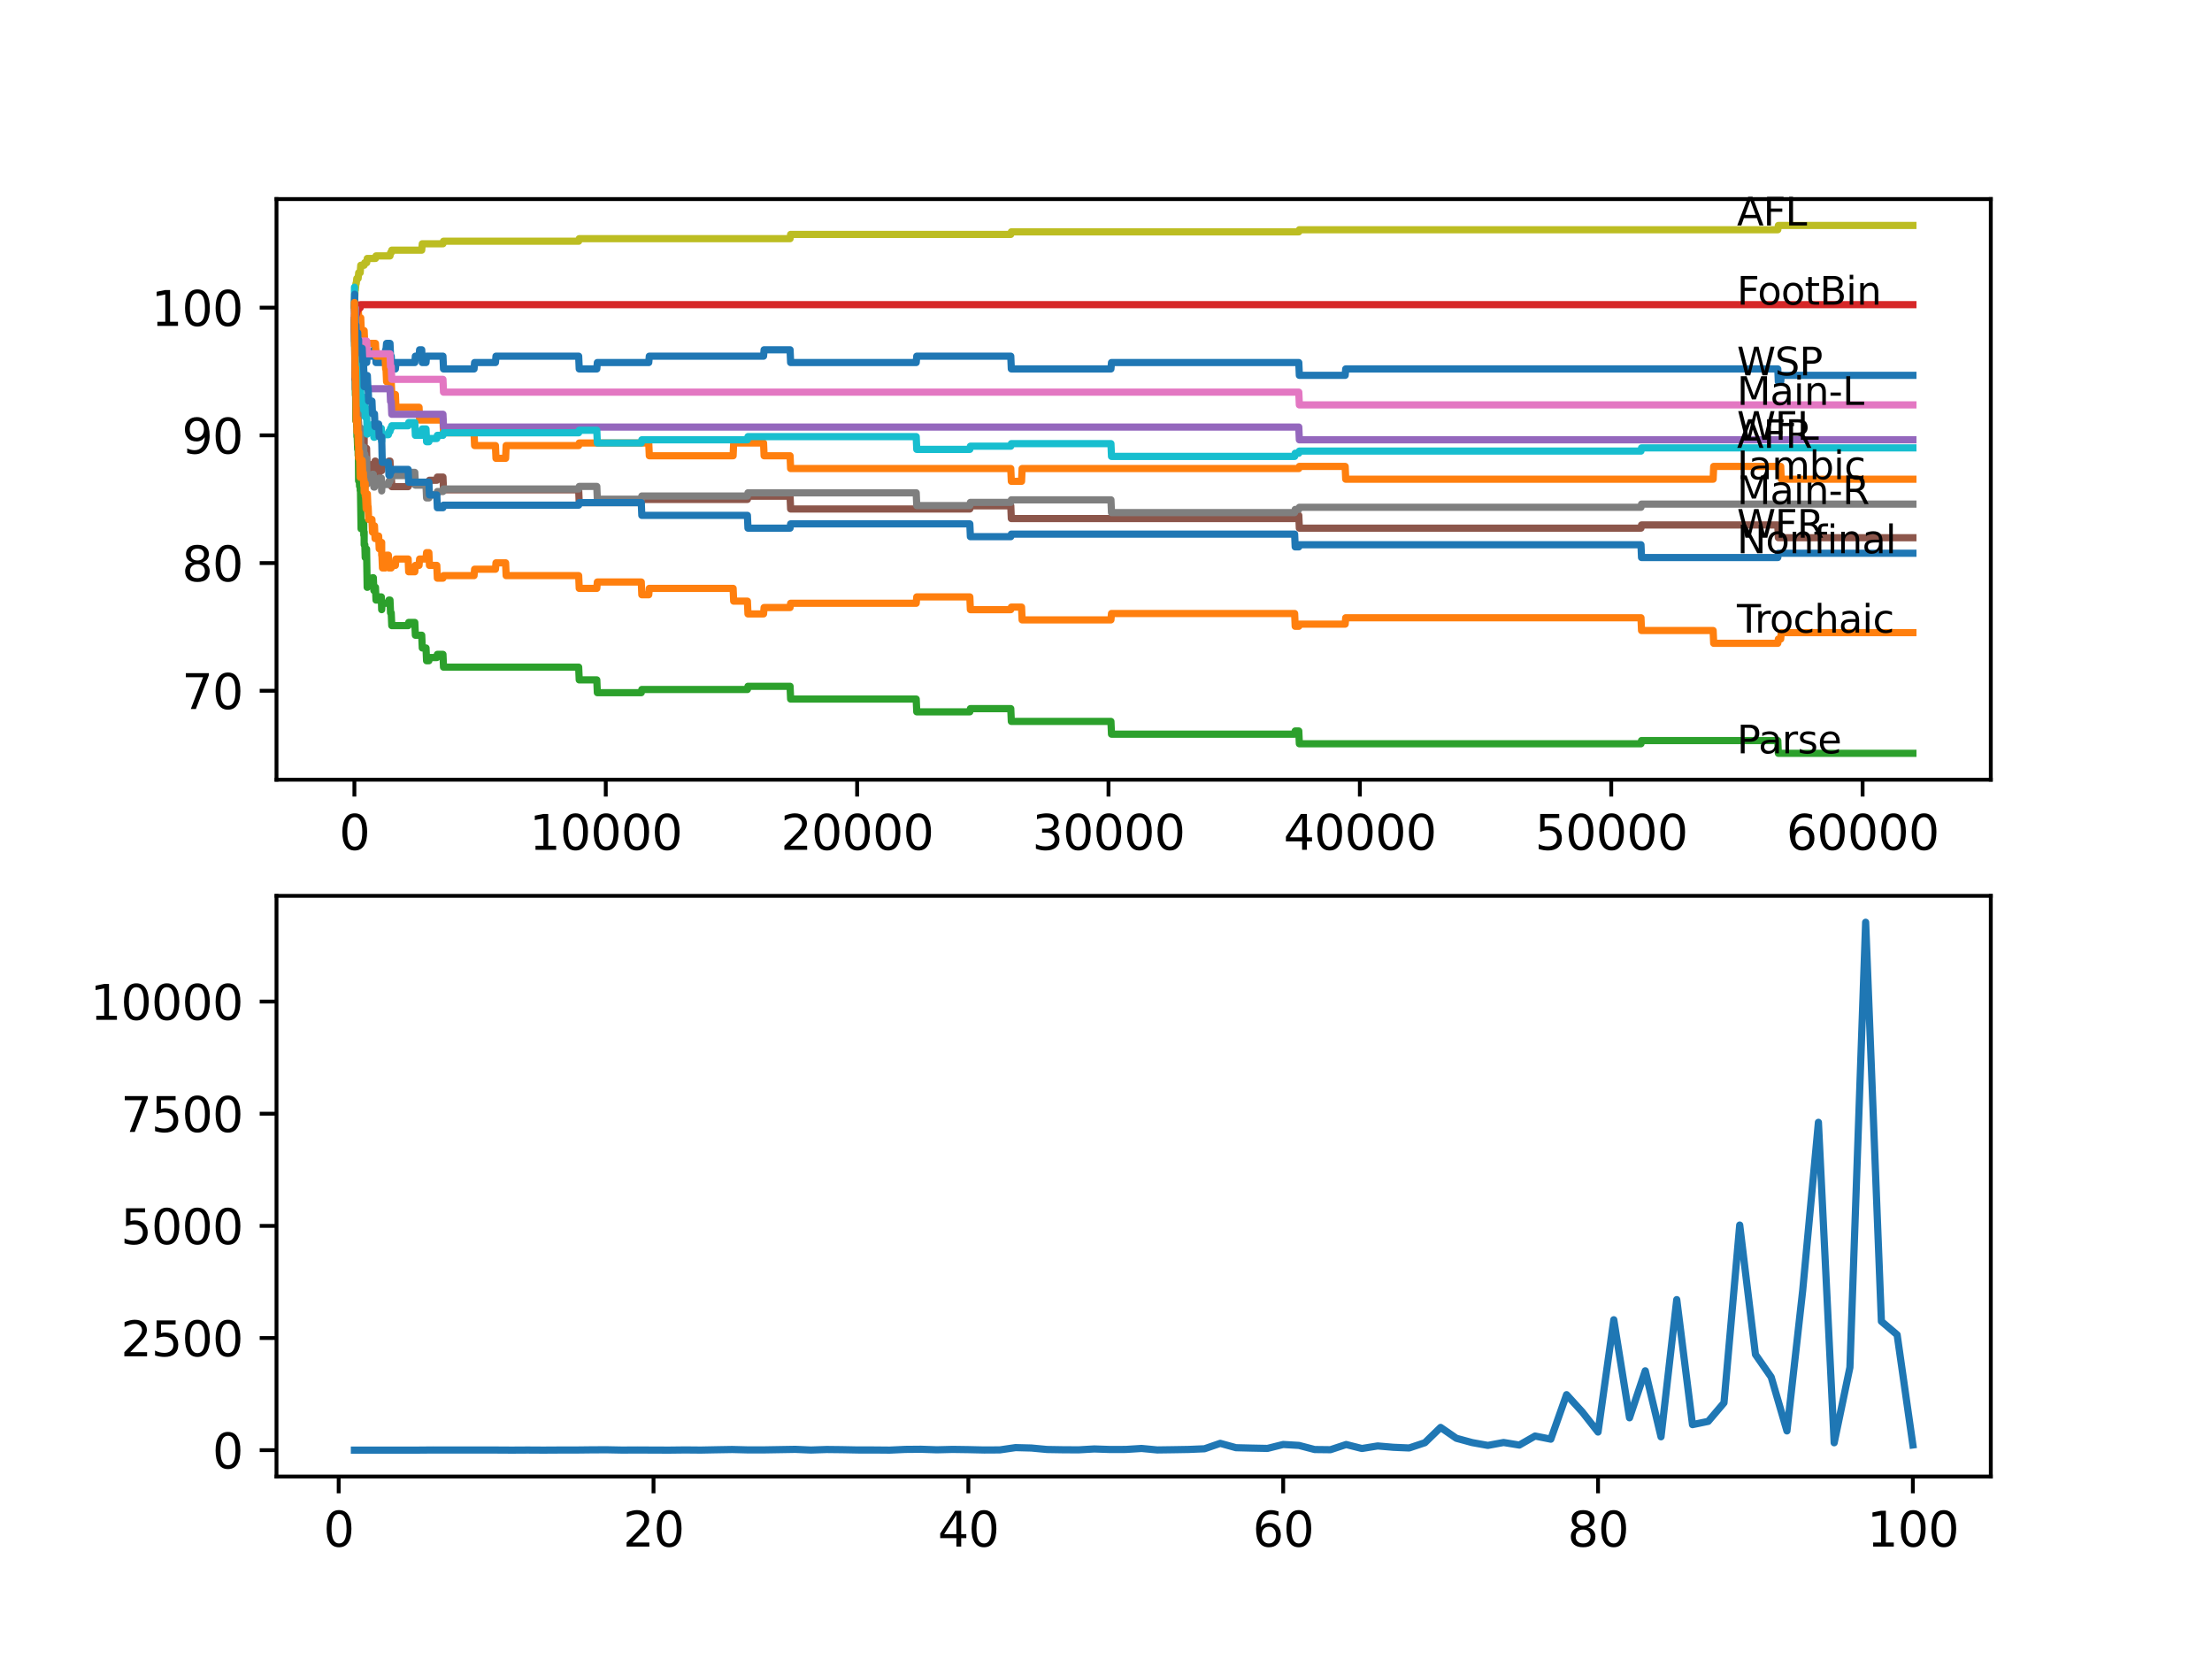 <?xml version="1.0" encoding="utf-8" standalone="no"?>
<!DOCTYPE svg PUBLIC "-//W3C//DTD SVG 1.1//EN"
  "http://www.w3.org/Graphics/SVG/1.1/DTD/svg11.dtd">
<svg xmlns:xlink="http://www.w3.org/1999/xlink" width="460.8pt" height="345.6pt" viewBox="0 0 460.8 345.6" xmlns="http://www.w3.org/2000/svg" version="1.1">
 <defs>
  <style type="text/css">*{stroke-linejoin: round; stroke-linecap: butt}</style>
 </defs>
 <g id="figure_1">
  <g id="patch_1">
   <path d="M 0 345.6 
L 460.8 345.6 
L 460.8 0 
L 0 0 
z
" style="fill: #ffffff"/>
  </g>
  <g id="axes_1">
   <g id="patch_2">
    <path d="M 57.6 162.432 
L 414.72 162.432 
L 414.72 41.472 
L 57.6 41.472 
z
" style="fill: #ffffff"/>
   </g>
   <g id="matplotlib.axis_1">
    <g id="xtick_1">
     <g id="line2d_1">
      <defs>
       <path id="m69ab096904" d="M 0 0 
L 0 3.5 
" style="stroke: #000000; stroke-width: 0.8"/>
      </defs>
      <g>
       <use xlink:href="#m69ab096904" x="73.827" y="162.432" style="stroke: #000000; stroke-width: 0.8"/>
      </g>
     </g>
     <g id="text_1">
      <!-- 0 -->
      <g transform="translate(70.646 177.03)scale(0.1 -0.1)">
       <defs>
        <path id="DejaVuSans-30" d="M 2034 4250 
Q 1547 4250 1301 3770 
Q 1056 3291 1056 2328 
Q 1056 1369 1301 889 
Q 1547 409 2034 409 
Q 2525 409 2770 889 
Q 3016 1369 3016 2328 
Q 3016 3291 2770 3770 
Q 2525 4250 2034 4250 
z
M 2034 4750 
Q 2819 4750 3233 4129 
Q 3647 3509 3647 2328 
Q 3647 1150 3233 529 
Q 2819 -91 2034 -91 
Q 1250 -91 836 529 
Q 422 1150 422 2328 
Q 422 3509 836 4129 
Q 1250 4750 2034 4750 
z
" transform="scale(0.016)"/>
       </defs>
       <use xlink:href="#DejaVuSans-30"/>
      </g>
     </g>
    </g>
    <g id="xtick_2">
     <g id="line2d_2">
      <g>
       <use xlink:href="#m69ab096904" x="126.192" y="162.432" style="stroke: #000000; stroke-width: 0.8"/>
      </g>
     </g>
     <g id="text_2">
      <!-- 10000 -->
      <g transform="translate(110.286 177.03)scale(0.1 -0.1)">
       <defs>
        <path id="DejaVuSans-31" d="M 794 531 
L 1825 531 
L 1825 4091 
L 703 3866 
L 703 4441 
L 1819 4666 
L 2450 4666 
L 2450 531 
L 3481 531 
L 3481 0 
L 794 0 
L 794 531 
z
" transform="scale(0.016)"/>
       </defs>
       <use xlink:href="#DejaVuSans-31"/>
       <use xlink:href="#DejaVuSans-30" x="63.623"/>
       <use xlink:href="#DejaVuSans-30" x="127.246"/>
       <use xlink:href="#DejaVuSans-30" x="190.869"/>
       <use xlink:href="#DejaVuSans-30" x="254.492"/>
      </g>
     </g>
    </g>
    <g id="xtick_3">
     <g id="line2d_3">
      <g>
       <use xlink:href="#m69ab096904" x="178.556" y="162.432" style="stroke: #000000; stroke-width: 0.8"/>
      </g>
     </g>
     <g id="text_3">
      <!-- 20000 -->
      <g transform="translate(162.65 177.03)scale(0.1 -0.1)">
       <defs>
        <path id="DejaVuSans-32" d="M 1228 531 
L 3431 531 
L 3431 0 
L 469 0 
L 469 531 
Q 828 903 1448 1529 
Q 2069 2156 2228 2338 
Q 2531 2678 2651 2914 
Q 2772 3150 2772 3378 
Q 2772 3750 2511 3984 
Q 2250 4219 1831 4219 
Q 1534 4219 1204 4116 
Q 875 4013 500 3803 
L 500 4441 
Q 881 4594 1212 4672 
Q 1544 4750 1819 4750 
Q 2544 4750 2975 4387 
Q 3406 4025 3406 3419 
Q 3406 3131 3298 2873 
Q 3191 2616 2906 2266 
Q 2828 2175 2409 1742 
Q 1991 1309 1228 531 
z
" transform="scale(0.016)"/>
       </defs>
       <use xlink:href="#DejaVuSans-32"/>
       <use xlink:href="#DejaVuSans-30" x="63.623"/>
       <use xlink:href="#DejaVuSans-30" x="127.246"/>
       <use xlink:href="#DejaVuSans-30" x="190.869"/>
       <use xlink:href="#DejaVuSans-30" x="254.492"/>
      </g>
     </g>
    </g>
    <g id="xtick_4">
     <g id="line2d_4">
      <g>
       <use xlink:href="#m69ab096904" x="230.921" y="162.432" style="stroke: #000000; stroke-width: 0.8"/>
      </g>
     </g>
     <g id="text_4">
      <!-- 30000 -->
      <g transform="translate(215.015 177.03)scale(0.1 -0.1)">
       <defs>
        <path id="DejaVuSans-33" d="M 2597 2516 
Q 3050 2419 3304 2112 
Q 3559 1806 3559 1356 
Q 3559 666 3084 287 
Q 2609 -91 1734 -91 
Q 1441 -91 1130 -33 
Q 819 25 488 141 
L 488 750 
Q 750 597 1062 519 
Q 1375 441 1716 441 
Q 2309 441 2620 675 
Q 2931 909 2931 1356 
Q 2931 1769 2642 2001 
Q 2353 2234 1838 2234 
L 1294 2234 
L 1294 2753 
L 1863 2753 
Q 2328 2753 2575 2939 
Q 2822 3125 2822 3475 
Q 2822 3834 2567 4026 
Q 2313 4219 1838 4219 
Q 1578 4219 1281 4162 
Q 984 4106 628 3988 
L 628 4550 
Q 988 4650 1302 4700 
Q 1616 4750 1894 4750 
Q 2613 4750 3031 4423 
Q 3450 4097 3450 3541 
Q 3450 3153 3228 2886 
Q 3006 2619 2597 2516 
z
" transform="scale(0.016)"/>
       </defs>
       <use xlink:href="#DejaVuSans-33"/>
       <use xlink:href="#DejaVuSans-30" x="63.623"/>
       <use xlink:href="#DejaVuSans-30" x="127.246"/>
       <use xlink:href="#DejaVuSans-30" x="190.869"/>
       <use xlink:href="#DejaVuSans-30" x="254.492"/>
      </g>
     </g>
    </g>
    <g id="xtick_5">
     <g id="line2d_5">
      <g>
       <use xlink:href="#m69ab096904" x="283.285" y="162.432" style="stroke: #000000; stroke-width: 0.8"/>
      </g>
     </g>
     <g id="text_5">
      <!-- 40000 -->
      <g transform="translate(267.379 177.03)scale(0.1 -0.1)">
       <defs>
        <path id="DejaVuSans-34" d="M 2419 4116 
L 825 1625 
L 2419 1625 
L 2419 4116 
z
M 2253 4666 
L 3047 4666 
L 3047 1625 
L 3713 1625 
L 3713 1100 
L 3047 1100 
L 3047 0 
L 2419 0 
L 2419 1100 
L 313 1100 
L 313 1709 
L 2253 4666 
z
" transform="scale(0.016)"/>
       </defs>
       <use xlink:href="#DejaVuSans-34"/>
       <use xlink:href="#DejaVuSans-30" x="63.623"/>
       <use xlink:href="#DejaVuSans-30" x="127.246"/>
       <use xlink:href="#DejaVuSans-30" x="190.869"/>
       <use xlink:href="#DejaVuSans-30" x="254.492"/>
      </g>
     </g>
    </g>
    <g id="xtick_6">
     <g id="line2d_6">
      <g>
       <use xlink:href="#m69ab096904" x="335.65" y="162.432" style="stroke: #000000; stroke-width: 0.8"/>
      </g>
     </g>
     <g id="text_6">
      <!-- 50000 -->
      <g transform="translate(319.744 177.03)scale(0.1 -0.1)">
       <defs>
        <path id="DejaVuSans-35" d="M 691 4666 
L 3169 4666 
L 3169 4134 
L 1269 4134 
L 1269 2991 
Q 1406 3038 1543 3061 
Q 1681 3084 1819 3084 
Q 2600 3084 3056 2656 
Q 3513 2228 3513 1497 
Q 3513 744 3044 326 
Q 2575 -91 1722 -91 
Q 1428 -91 1123 -41 
Q 819 9 494 109 
L 494 744 
Q 775 591 1075 516 
Q 1375 441 1709 441 
Q 2250 441 2565 725 
Q 2881 1009 2881 1497 
Q 2881 1984 2565 2268 
Q 2250 2553 1709 2553 
Q 1456 2553 1204 2497 
Q 953 2441 691 2322 
L 691 4666 
z
" transform="scale(0.016)"/>
       </defs>
       <use xlink:href="#DejaVuSans-35"/>
       <use xlink:href="#DejaVuSans-30" x="63.623"/>
       <use xlink:href="#DejaVuSans-30" x="127.246"/>
       <use xlink:href="#DejaVuSans-30" x="190.869"/>
       <use xlink:href="#DejaVuSans-30" x="254.492"/>
      </g>
     </g>
    </g>
    <g id="xtick_7">
     <g id="line2d_7">
      <g>
       <use xlink:href="#m69ab096904" x="388.014" y="162.432" style="stroke: #000000; stroke-width: 0.8"/>
      </g>
     </g>
     <g id="text_7">
      <!-- 60000 -->
      <g transform="translate(372.108 177.03)scale(0.1 -0.1)">
       <defs>
        <path id="DejaVuSans-36" d="M 2113 2584 
Q 1688 2584 1439 2293 
Q 1191 2003 1191 1497 
Q 1191 994 1439 701 
Q 1688 409 2113 409 
Q 2538 409 2786 701 
Q 3034 994 3034 1497 
Q 3034 2003 2786 2293 
Q 2538 2584 2113 2584 
z
M 3366 4563 
L 3366 3988 
Q 3128 4100 2886 4159 
Q 2644 4219 2406 4219 
Q 1781 4219 1451 3797 
Q 1122 3375 1075 2522 
Q 1259 2794 1537 2939 
Q 1816 3084 2150 3084 
Q 2853 3084 3261 2657 
Q 3669 2231 3669 1497 
Q 3669 778 3244 343 
Q 2819 -91 2113 -91 
Q 1303 -91 875 529 
Q 447 1150 447 2328 
Q 447 3434 972 4092 
Q 1497 4750 2381 4750 
Q 2619 4750 2861 4703 
Q 3103 4656 3366 4563 
z
" transform="scale(0.016)"/>
       </defs>
       <use xlink:href="#DejaVuSans-36"/>
       <use xlink:href="#DejaVuSans-30" x="63.623"/>
       <use xlink:href="#DejaVuSans-30" x="127.246"/>
       <use xlink:href="#DejaVuSans-30" x="190.869"/>
       <use xlink:href="#DejaVuSans-30" x="254.492"/>
      </g>
     </g>
    </g>
   </g>
   <g id="matplotlib.axis_2">
    <g id="ytick_1">
     <g id="line2d_8">
      <defs>
       <path id="ma489973b01" d="M 0 0 
L -3.5 0 
" style="stroke: #000000; stroke-width: 0.8"/>
      </defs>
      <g>
       <use xlink:href="#ma489973b01" x="57.6" y="143.898" style="stroke: #000000; stroke-width: 0.8"/>
      </g>
     </g>
     <g id="text_8">
      <!-- 70 -->
      <g transform="translate(37.875 147.697)scale(0.1 -0.1)">
       <defs>
        <path id="DejaVuSans-37" d="M 525 4666 
L 3525 4666 
L 3525 4397 
L 1831 0 
L 1172 0 
L 2766 4134 
L 525 4134 
L 525 4666 
z
" transform="scale(0.016)"/>
       </defs>
       <use xlink:href="#DejaVuSans-37"/>
       <use xlink:href="#DejaVuSans-30" x="63.623"/>
      </g>
     </g>
    </g>
    <g id="ytick_2">
     <g id="line2d_9">
      <g>
       <use xlink:href="#ma489973b01" x="57.6" y="117.294" style="stroke: #000000; stroke-width: 0.8"/>
      </g>
     </g>
     <g id="text_9">
      <!-- 80 -->
      <g transform="translate(37.875 121.093)scale(0.1 -0.1)">
       <defs>
        <path id="DejaVuSans-38" d="M 2034 2216 
Q 1584 2216 1326 1975 
Q 1069 1734 1069 1313 
Q 1069 891 1326 650 
Q 1584 409 2034 409 
Q 2484 409 2743 651 
Q 3003 894 3003 1313 
Q 3003 1734 2745 1975 
Q 2488 2216 2034 2216 
z
M 1403 2484 
Q 997 2584 770 2862 
Q 544 3141 544 3541 
Q 544 4100 942 4425 
Q 1341 4750 2034 4750 
Q 2731 4750 3128 4425 
Q 3525 4100 3525 3541 
Q 3525 3141 3298 2862 
Q 3072 2584 2669 2484 
Q 3125 2378 3379 2068 
Q 3634 1759 3634 1313 
Q 3634 634 3220 271 
Q 2806 -91 2034 -91 
Q 1263 -91 848 271 
Q 434 634 434 1313 
Q 434 1759 690 2068 
Q 947 2378 1403 2484 
z
M 1172 3481 
Q 1172 3119 1398 2916 
Q 1625 2713 2034 2713 
Q 2441 2713 2670 2916 
Q 2900 3119 2900 3481 
Q 2900 3844 2670 4047 
Q 2441 4250 2034 4250 
Q 1625 4250 1398 4047 
Q 1172 3844 1172 3481 
z
" transform="scale(0.016)"/>
       </defs>
       <use xlink:href="#DejaVuSans-38"/>
       <use xlink:href="#DejaVuSans-30" x="63.623"/>
      </g>
     </g>
    </g>
    <g id="ytick_3">
     <g id="line2d_10">
      <g>
       <use xlink:href="#ma489973b01" x="57.6" y="90.69" style="stroke: #000000; stroke-width: 0.8"/>
      </g>
     </g>
     <g id="text_10">
      <!-- 90 -->
      <g transform="translate(37.875 94.489)scale(0.1 -0.1)">
       <defs>
        <path id="DejaVuSans-39" d="M 703 97 
L 703 672 
Q 941 559 1184 500 
Q 1428 441 1663 441 
Q 2288 441 2617 861 
Q 2947 1281 2994 2138 
Q 2813 1869 2534 1725 
Q 2256 1581 1919 1581 
Q 1219 1581 811 2004 
Q 403 2428 403 3163 
Q 403 3881 828 4315 
Q 1253 4750 1959 4750 
Q 2769 4750 3195 4129 
Q 3622 3509 3622 2328 
Q 3622 1225 3098 567 
Q 2575 -91 1691 -91 
Q 1453 -91 1209 -44 
Q 966 3 703 97 
z
M 1959 2075 
Q 2384 2075 2632 2365 
Q 2881 2656 2881 3163 
Q 2881 3666 2632 3958 
Q 2384 4250 1959 4250 
Q 1534 4250 1286 3958 
Q 1038 3666 1038 3163 
Q 1038 2656 1286 2365 
Q 1534 2075 1959 2075 
z
" transform="scale(0.016)"/>
       </defs>
       <use xlink:href="#DejaVuSans-39"/>
       <use xlink:href="#DejaVuSans-30" x="63.623"/>
      </g>
     </g>
    </g>
    <g id="ytick_4">
     <g id="line2d_11">
      <g>
       <use xlink:href="#ma489973b01" x="57.6" y="64.085" style="stroke: #000000; stroke-width: 0.8"/>
      </g>
     </g>
     <g id="text_11">
      <!-- 100 -->
      <g transform="translate(31.512 67.885)scale(0.1 -0.1)">
       <use xlink:href="#DejaVuSans-31"/>
       <use xlink:href="#DejaVuSans-30" x="63.623"/>
       <use xlink:href="#DejaVuSans-30" x="127.246"/>
      </g>
     </g>
    </g>
   </g>
   <g id="line2d_12">
    <path d="M 73.833 66.746 
L 73.89 72.067 
L 73.948 69.406 
L 73.958 69.406 
L 74.032 66.746 
L 74.068 69.406 
L 74.089 69.406 
L 74.121 72.067 
L 74.168 68.963 
L 74.199 68.963 
L 74.21 68.963 
L 74.288 71.623 
L 74.325 71.091 
L 74.351 71.091 
L 74.472 68.431 
L 74.602 68.431 
L 74.681 73.752 
L 74.718 72.421 
L 74.796 72.421 
L 74.911 71.091 
L 75.032 71.091 
L 75.095 73.752 
L 75.142 71.091 
L 75.147 71.091 
L 75.262 73.752 
L 75.775 73.752 
L 75.859 72.421 
L 75.864 75.082 
L 75.88 75.082 
L 76.001 75.082 
L 76.116 73.752 
L 76.362 73.752 
L 76.388 72.865 
L 76.393 75.525 
L 76.467 74.195 
L 77.771 74.195 
L 77.886 72.865 
L 78.216 72.865 
L 78.331 75.525 
L 79.436 75.525 
L 79.551 74.195 
L 80.221 74.195 
L 80.336 72.865 
L 80.415 72.865 
L 80.53 71.535 
L 81.242 71.535 
L 81.358 74.195 
L 81.499 74.195 
L 81.614 76.855 
L 82.368 76.855 
L 82.483 75.525 
L 86.411 75.525 
L 86.526 74.195 
L 87.296 74.195 
L 87.411 72.865 
L 87.851 72.865 
L 87.966 75.525 
L 88.746 75.525 
L 88.861 74.195 
L 92.275 74.195 
L 92.391 76.855 
L 98.753 76.855 
L 98.868 75.525 
L 103.209 75.525 
L 103.324 74.195 
L 120.547 74.195 
L 120.662 76.855 
L 124.323 76.855 
L 124.438 75.525 
L 135.146 75.525 
L 135.262 74.195 
L 159.061 74.195 
L 159.176 72.865 
L 164.586 72.865 
L 164.701 75.525 
L 190.862 75.525 
L 190.977 74.195 
L 210.562 74.195 
L 210.677 76.855 
L 231.429 76.855 
L 231.544 75.525 
L 270.561 75.525 
L 270.676 78.186 
L 280.222 78.186 
L 280.337 76.855 
L 370.347 76.855 
L 370.462 79.516 
L 370.954 79.516 
L 371.069 78.186 
L 398.487 78.186 
L 398.487 78.186 
" clip-path="url(#p724db53fa1)" style="fill: none; stroke: #1f77b4; stroke-width: 1.5; stroke-linecap: square"/>
   </g>
   <g id="line2d_13">
    <path d="M 73.833 66.746 
L 73.843 68.874 
L 73.958 64.884 
L 73.964 64.884 
L 74.079 67.544 
L 74.194 63.553 
L 74.602 63.553 
L 74.718 66.214 
L 75.147 66.214 
L 75.262 68.874 
L 75.859 68.874 
L 75.974 71.535 
L 78.216 71.535 
L 78.331 74.195 
L 80.221 74.195 
L 80.336 76.855 
L 80.415 76.855 
L 80.53 79.516 
L 81.499 79.516 
L 81.614 82.176 
L 82.368 82.176 
L 82.483 84.837 
L 87.296 84.837 
L 87.411 87.497 
L 92.275 87.497 
L 92.391 90.158 
L 98.753 90.158 
L 98.868 92.818 
L 103.209 92.818 
L 103.324 95.478 
L 105.325 95.478 
L 105.44 92.818 
L 120.547 92.818 
L 120.662 92.286 
L 135.146 92.286 
L 135.262 94.946 
L 152.72 94.946 
L 152.835 92.286 
L 159.061 92.286 
L 159.176 94.946 
L 164.586 94.946 
L 164.701 97.607 
L 210.562 97.607 
L 210.677 100.267 
L 212.808 100.267 
L 212.923 97.607 
L 270.561 97.607 
L 270.676 97.163 
L 280.222 97.163 
L 280.337 99.824 
L 356.878 99.824 
L 356.994 97.163 
L 370.954 97.163 
L 371.069 99.824 
L 398.487 99.824 
L 398.487 99.824 
" clip-path="url(#p724db53fa1)" style="fill: none; stroke: #ff7f0e; stroke-width: 1.5; stroke-linecap: square"/>
   </g>
   <g id="line2d_14">
    <path d="M 73.833 66.746 
L 73.964 77.654 
L 73.979 77.654 
L 73.995 76.988 
L 74.037 82.309 
L 74.053 82.309 
L 74.089 82.309 
L 74.126 87.63 
L 74.205 86.3 
L 74.21 86.3 
L 74.32 88.96 
L 74.351 88.295 
L 74.356 90.956 
L 74.414 90.956 
L 74.508 93.616 
L 74.524 92.729 
L 74.602 92.197 
L 74.608 94.858 
L 74.613 94.858 
L 74.66 94.858 
L 74.702 100.178 
L 74.775 98.626 
L 74.796 98.626 
L 74.901 101.287 
L 74.906 100.4 
L 74.943 100.4 
L 75.032 99.513 
L 75.037 102.174 
L 75.042 102.174 
L 75.095 102.174 
L 75.22 110.155 
L 75.446 110.155 
L 75.561 109.49 
L 75.697 109.49 
L 75.775 108.825 
L 75.781 111.485 
L 75.791 111.485 
L 75.823 111.485 
L 75.859 110.82 
L 75.864 113.48 
L 75.917 113.48 
L 76.001 113.48 
L 76.079 116.141 
L 76.111 115.254 
L 76.163 115.254 
L 76.278 114.367 
L 76.362 114.367 
L 76.488 122.348 
L 76.524 122.348 
L 76.639 121.683 
L 76.687 121.683 
L 76.802 121.018 
L 77.483 121.018 
L 77.598 120.353 
L 77.771 120.353 
L 77.886 123.014 
L 78.011 123.014 
L 78.127 122.348 
L 78.216 122.348 
L 78.331 125.009 
L 78.881 125.009 
L 78.996 124.344 
L 79.436 124.344 
L 79.509 127.004 
L 79.546 126.339 
L 79.561 126.339 
L 79.677 125.674 
L 80.907 125.674 
L 81.022 125.009 
L 81.242 125.009 
L 81.358 127.669 
L 81.499 127.669 
L 81.614 130.33 
L 85.023 130.33 
L 85.138 129.665 
L 86.411 129.665 
L 86.526 132.325 
L 87.851 132.325 
L 87.966 134.985 
L 88.746 134.985 
L 88.861 137.646 
L 89.343 137.646 
L 89.458 136.981 
L 90.993 136.981 
L 91.108 136.316 
L 92.275 136.316 
L 92.391 138.976 
L 120.547 138.976 
L 120.662 141.636 
L 124.323 141.636 
L 124.438 144.297 
L 133.586 144.297 
L 133.701 143.632 
L 155.699 143.632 
L 155.815 142.967 
L 164.586 142.967 
L 164.701 145.627 
L 190.862 145.627 
L 190.977 148.287 
L 202.031 148.287 
L 202.147 147.622 
L 210.562 147.622 
L 210.677 150.283 
L 231.429 150.283 
L 231.544 152.943 
L 269.697 152.943 
L 269.812 152.278 
L 270.561 152.278 
L 270.676 154.939 
L 341.845 154.939 
L 341.96 154.273 
L 370.347 154.273 
L 370.462 156.934 
L 398.487 156.934 
L 398.487 156.934 
" clip-path="url(#p724db53fa1)" style="fill: none; stroke: #2ca02c; stroke-width: 1.5; stroke-linecap: square"/>
   </g>
   <g id="line2d_15">
    <path d="M 73.833 64.085 
L 73.89 64.085 
L 74.011 63.11 
L 74.032 63.11 
L 74.147 65.77 
L 74.152 65.77 
L 74.267 65.327 
L 74.32 65.327 
L 74.435 64.662 
L 74.524 64.662 
L 74.639 64.13 
L 75.032 64.13 
L 75.147 63.465 
L 398.487 63.465 
L 398.487 63.465 
" clip-path="url(#p724db53fa1)" style="fill: none; stroke: #d62728; stroke-width: 1.5; stroke-linecap: square"/>
   </g>
   <g id="line2d_16">
    <path d="M 73.833 64.085 
L 73.848 69.406 
L 73.948 68.209 
L 74.032 68.209 
L 74.152 73.53 
L 74.21 73.53 
L 74.288 76.19 
L 74.325 75.658 
L 74.602 75.658 
L 74.718 78.319 
L 76.388 78.319 
L 76.503 80.979 
L 81.242 80.979 
L 81.358 83.64 
L 81.499 83.64 
L 81.614 86.3 
L 92.275 86.3 
L 92.391 88.96 
L 270.561 88.96 
L 270.676 91.621 
L 398.487 91.621 
L 398.487 91.621 
" clip-path="url(#p724db53fa1)" style="fill: none; stroke: #9467bd; stroke-width: 1.5; stroke-linecap: square"/>
   </g>
   <g id="line2d_17">
    <path d="M 73.833 66.746 
L 73.964 79.072 
L 73.979 79.072 
L 74.032 78.407 
L 74.037 81.068 
L 74.074 81.068 
L 74.152 81.068 
L 74.21 80.624 
L 74.215 83.285 
L 74.236 83.285 
L 74.288 83.285 
L 74.403 85.945 
L 74.524 85.945 
L 74.602 85.413 
L 74.608 88.074 
L 74.613 88.074 
L 74.66 88.074 
L 74.707 90.734 
L 74.77 90.069 
L 75.147 90.069 
L 75.262 92.729 
L 75.446 92.729 
L 75.561 92.064 
L 75.697 92.064 
L 75.812 91.399 
L 75.823 91.399 
L 75.859 90.734 
L 75.864 93.394 
L 75.917 93.394 
L 76.362 93.394 
L 76.482 98.715 
L 76.524 98.715 
L 76.639 98.05 
L 76.687 98.05 
L 76.802 97.385 
L 77.483 97.385 
L 77.598 96.72 
L 78.011 96.72 
L 78.127 96.055 
L 78.216 96.055 
L 78.331 98.715 
L 78.881 98.715 
L 78.996 98.05 
L 79.509 98.05 
L 79.629 96.72 
L 80.907 96.72 
L 81.022 96.055 
L 81.242 96.055 
L 81.358 98.715 
L 81.499 98.715 
L 81.614 101.376 
L 85.023 101.376 
L 85.138 100.71 
L 89.343 100.71 
L 89.458 100.045 
L 90.993 100.045 
L 91.108 99.38 
L 92.275 99.38 
L 92.391 102.041 
L 120.547 102.041 
L 120.662 104.701 
L 133.586 104.701 
L 133.701 104.036 
L 155.699 104.036 
L 155.815 103.371 
L 164.586 103.371 
L 164.701 106.031 
L 202.031 106.031 
L 202.147 105.366 
L 210.562 105.366 
L 210.677 108.027 
L 269.697 108.027 
L 269.812 107.362 
L 270.561 107.362 
L 270.676 110.022 
L 341.845 110.022 
L 341.96 109.357 
L 370.347 109.357 
L 370.462 112.017 
L 398.487 112.017 
L 398.487 112.017 
" clip-path="url(#p724db53fa1)" style="fill: none; stroke: #8c564b; stroke-width: 1.5; stroke-linecap: square"/>
   </g>
   <g id="line2d_18">
    <path d="M 73.833 63.553 
L 73.848 66.214 
L 73.943 65.017 
L 73.964 65.017 
L 74.032 64.13 
L 74.037 66.79 
L 74.063 66.79 
L 74.089 66.79 
L 74.205 69.451 
L 74.21 69.451 
L 74.288 72.111 
L 74.325 71.579 
L 74.602 71.579 
L 74.718 71.047 
L 76.388 71.047 
L 76.503 73.707 
L 81.242 73.707 
L 81.358 76.368 
L 81.499 76.368 
L 81.614 79.028 
L 92.275 79.028 
L 92.391 81.689 
L 270.561 81.689 
L 270.676 84.349 
L 398.487 84.349 
L 398.487 84.349 
" clip-path="url(#p724db53fa1)" style="fill: none; stroke: #e377c2; stroke-width: 1.5; stroke-linecap: square"/>
   </g>
   <g id="line2d_19">
    <path d="M 73.833 66.746 
L 73.848 65.682 
L 73.859 71.003 
L 73.906 70.559 
L 73.922 70.559 
L 73.937 70.027 
L 73.964 74.461 
L 74.079 79.117 
L 74.089 79.117 
L 74.121 78.452 
L 74.126 81.112 
L 74.194 79.782 
L 74.21 79.782 
L 74.288 79.25 
L 74.294 81.91 
L 74.299 81.91 
L 74.32 81.91 
L 74.351 81.245 
L 74.356 83.906 
L 74.414 83.906 
L 74.508 86.566 
L 74.524 85.679 
L 74.602 85.147 
L 74.608 87.807 
L 74.613 87.807 
L 74.681 87.807 
L 74.702 90.468 
L 74.791 88.916 
L 74.796 88.916 
L 74.901 91.576 
L 74.906 90.69 
L 74.943 90.69 
L 75.058 89.138 
L 75.095 89.138 
L 75.215 94.459 
L 75.446 94.459 
L 75.561 93.793 
L 75.697 93.793 
L 75.775 93.128 
L 75.781 95.789 
L 75.791 95.789 
L 75.823 95.789 
L 75.943 94.592 
L 76.001 94.592 
L 76.079 97.252 
L 76.111 96.365 
L 76.163 96.365 
L 76.278 95.478 
L 76.362 95.478 
L 76.482 100.799 
L 76.524 100.799 
L 76.639 100.134 
L 76.687 100.134 
L 76.802 99.469 
L 77.483 99.469 
L 77.598 98.804 
L 77.771 98.804 
L 77.886 101.464 
L 78.011 101.464 
L 78.127 100.799 
L 78.216 100.799 
L 78.331 100.267 
L 78.881 100.267 
L 78.996 99.602 
L 79.436 99.602 
L 79.509 102.262 
L 79.546 101.597 
L 79.561 101.597 
L 79.677 100.932 
L 80.907 100.932 
L 81.022 100.267 
L 81.242 100.267 
L 81.358 99.602 
L 81.499 99.602 
L 81.614 99.07 
L 85.023 99.07 
L 85.138 98.405 
L 86.411 98.405 
L 86.526 101.065 
L 88.746 101.065 
L 88.861 103.726 
L 89.343 103.726 
L 89.458 103.061 
L 90.993 103.061 
L 91.108 102.395 
L 92.275 102.395 
L 92.391 101.863 
L 120.547 101.863 
L 120.662 101.331 
L 124.323 101.331 
L 124.438 103.992 
L 133.586 103.992 
L 133.701 103.327 
L 155.699 103.327 
L 155.815 102.661 
L 190.862 102.661 
L 190.977 105.322 
L 202.031 105.322 
L 202.147 104.657 
L 210.562 104.657 
L 210.677 104.125 
L 231.429 104.125 
L 231.544 106.785 
L 269.697 106.785 
L 269.812 106.12 
L 270.561 106.12 
L 270.676 105.677 
L 341.845 105.677 
L 341.96 105.011 
L 398.487 105.011 
L 398.487 105.011 
" clip-path="url(#p724db53fa1)" style="fill: none; stroke: #7f7f7f; stroke-width: 1.5; stroke-linecap: square"/>
   </g>
   <g id="line2d_20">
    <path d="M 73.833 63.553 
L 73.974 60.405 
L 74.032 60.405 
L 74.152 59.075 
L 74.21 59.075 
L 74.33 58.011 
L 74.602 58.011 
L 74.723 56.814 
L 75.032 56.814 
L 75.152 55.262 
L 75.859 55.262 
L 75.974 54.73 
L 76.388 54.73 
L 76.503 53.843 
L 78.216 53.843 
L 78.331 53.311 
L 81.242 53.311 
L 81.358 52.646 
L 81.499 52.646 
L 81.614 52.114 
L 87.851 52.114 
L 87.966 50.783 
L 92.275 50.783 
L 92.391 50.251 
L 120.547 50.251 
L 120.662 49.719 
L 164.586 49.719 
L 164.701 48.832 
L 210.562 48.832 
L 210.677 48.3 
L 270.561 48.3 
L 270.676 47.857 
L 370.347 47.857 
L 370.462 46.97 
L 398.487 46.97 
L 398.487 46.97 
" clip-path="url(#p724db53fa1)" style="fill: none; stroke: #bcbd22; stroke-width: 1.5; stroke-linecap: square"/>
   </g>
   <g id="line2d_21">
    <path d="M 73.833 63.553 
L 73.848 59.829 
L 73.859 65.15 
L 73.937 64.174 
L 74.032 73.264 
L 74.063 72.599 
L 74.089 72.599 
L 74.121 71.934 
L 74.126 74.594 
L 74.194 73.264 
L 74.21 73.264 
L 74.288 72.732 
L 74.294 75.392 
L 74.299 75.392 
L 74.32 75.392 
L 74.351 74.727 
L 74.356 77.388 
L 74.414 77.388 
L 74.508 80.048 
L 74.524 79.161 
L 74.644 78.097 
L 74.66 78.097 
L 74.681 77.432 
L 74.686 80.092 
L 74.765 78.54 
L 74.796 78.54 
L 74.901 81.201 
L 74.906 80.314 
L 74.943 80.314 
L 75.058 78.762 
L 75.095 78.762 
L 75.215 84.083 
L 75.446 84.083 
L 75.561 83.418 
L 75.697 83.418 
L 75.775 82.753 
L 75.781 85.413 
L 75.791 85.413 
L 75.823 85.413 
L 75.943 84.216 
L 76.001 84.216 
L 76.079 86.876 
L 76.111 85.99 
L 76.163 85.99 
L 76.278 85.103 
L 76.362 85.103 
L 76.482 90.424 
L 76.524 90.424 
L 76.639 89.758 
L 76.687 89.758 
L 76.802 89.093 
L 77.483 89.093 
L 77.598 88.428 
L 77.771 88.428 
L 77.886 91.089 
L 78.011 91.089 
L 78.127 90.424 
L 78.216 90.424 
L 78.331 89.891 
L 78.881 89.891 
L 78.996 89.226 
L 79.436 89.226 
L 79.509 91.887 
L 79.546 91.222 
L 79.561 91.222 
L 79.677 90.557 
L 80.907 90.557 
L 81.022 89.891 
L 81.242 89.891 
L 81.358 89.226 
L 81.499 89.226 
L 81.614 88.694 
L 85.023 88.694 
L 85.138 88.029 
L 86.411 88.029 
L 86.526 90.69 
L 87.851 90.69 
L 87.966 89.359 
L 88.746 89.359 
L 88.861 92.02 
L 89.343 92.02 
L 89.458 91.355 
L 90.993 91.355 
L 91.108 90.69 
L 92.275 90.69 
L 92.391 90.158 
L 120.547 90.158 
L 120.662 89.625 
L 124.323 89.625 
L 124.438 92.286 
L 133.586 92.286 
L 133.701 91.621 
L 155.699 91.621 
L 155.815 90.956 
L 190.862 90.956 
L 190.977 93.616 
L 202.031 93.616 
L 202.147 92.951 
L 210.562 92.951 
L 210.677 92.419 
L 231.429 92.419 
L 231.544 95.079 
L 269.697 95.079 
L 269.812 94.414 
L 270.561 94.414 
L 270.676 93.971 
L 341.845 93.971 
L 341.96 93.306 
L 398.487 93.306 
L 398.487 93.306 
" clip-path="url(#p724db53fa1)" style="fill: none; stroke: #17becf; stroke-width: 1.5; stroke-linecap: square"/>
   </g>
   <g id="line2d_22">
    <path d="M 73.833 63.553 
L 73.89 61.292 
L 73.896 63.952 
L 73.922 63.952 
L 74.032 68.386 
L 74.037 67.721 
L 74.152 67.721 
L 74.21 70.382 
L 74.267 69.85 
L 74.288 69.85 
L 74.403 69.318 
L 74.524 69.318 
L 74.602 71.978 
L 74.639 71.446 
L 74.66 71.446 
L 74.707 70.781 
L 74.712 73.441 
L 74.754 73.441 
L 75.147 73.441 
L 75.262 72.554 
L 75.446 72.554 
L 75.561 75.215 
L 75.697 75.215 
L 75.812 77.875 
L 75.823 77.875 
L 75.859 80.536 
L 75.938 80.004 
L 76.362 80.004 
L 76.482 78.23 
L 76.524 78.23 
L 76.639 80.89 
L 76.687 80.89 
L 76.802 83.551 
L 77.483 83.551 
L 77.598 86.211 
L 78.011 86.211 
L 78.127 88.872 
L 78.216 88.872 
L 78.331 88.34 
L 78.881 88.34 
L 78.996 91 
L 79.509 91 
L 79.629 96.321 
L 80.907 96.321 
L 81.022 98.981 
L 81.242 98.981 
L 81.358 98.316 
L 81.499 98.316 
L 81.614 97.784 
L 85.023 97.784 
L 85.138 100.444 
L 89.343 100.444 
L 89.458 103.105 
L 90.993 103.105 
L 91.108 105.765 
L 92.275 105.765 
L 92.391 105.233 
L 120.547 105.233 
L 120.662 104.701 
L 133.586 104.701 
L 133.701 107.362 
L 155.699 107.362 
L 155.815 110.022 
L 164.586 110.022 
L 164.701 109.135 
L 202.031 109.135 
L 202.147 111.796 
L 210.562 111.796 
L 210.677 111.263 
L 269.697 111.263 
L 269.812 113.924 
L 270.561 113.924 
L 270.676 113.48 
L 341.845 113.48 
L 341.96 116.141 
L 370.347 116.141 
L 370.462 115.254 
L 398.487 115.254 
L 398.487 115.254 
" clip-path="url(#p724db53fa1)" style="fill: none; stroke: #1f77b4; stroke-width: 1.5; stroke-linecap: square"/>
   </g>
   <g id="line2d_23">
    <path d="M 73.833 63.553 
L 73.838 63.553 
L 73.854 63.021 
L 73.88 68.342 
L 73.89 68.342 
L 73.995 78.54 
L 74.016 77.21 
L 74.032 77.21 
L 74.079 76.545 
L 74.084 79.205 
L 74.11 78.54 
L 74.21 87.852 
L 74.236 87.32 
L 74.32 87.32 
L 74.351 89.98 
L 74.43 87.32 
L 74.508 87.32 
L 74.602 92.641 
L 74.629 92.108 
L 74.66 92.108 
L 74.702 90.113 
L 74.712 95.434 
L 74.744 95.434 
L 74.796 95.434 
L 74.901 94.104 
L 75.021 99.425 
L 75.095 99.425 
L 75.215 95.877 
L 75.446 95.877 
L 75.561 98.538 
L 75.697 98.538 
L 75.775 101.198 
L 75.807 99.868 
L 75.823 99.868 
L 75.859 102.528 
L 75.938 101.996 
L 76.001 101.996 
L 76.079 100.666 
L 76.084 103.327 
L 76.105 103.327 
L 76.163 103.327 
L 76.278 105.987 
L 76.362 105.987 
L 76.488 102.883 
L 76.524 102.883 
L 76.639 105.544 
L 76.687 105.544 
L 76.802 108.204 
L 77.483 108.204 
L 77.598 110.864 
L 77.771 110.864 
L 77.886 109.534 
L 78.011 109.534 
L 78.127 112.195 
L 78.216 112.195 
L 78.331 111.662 
L 78.881 111.662 
L 78.996 114.323 
L 79.436 114.323 
L 79.509 112.993 
L 79.514 115.653 
L 79.54 115.653 
L 79.561 115.653 
L 79.677 118.314 
L 80.221 118.314 
L 80.336 116.983 
L 80.415 116.983 
L 80.53 115.653 
L 80.907 115.653 
L 81.022 118.314 
L 81.499 118.314 
L 81.614 117.781 
L 82.368 117.781 
L 82.483 116.451 
L 85.023 116.451 
L 85.138 119.112 
L 86.411 119.112 
L 86.526 117.781 
L 87.296 117.781 
L 87.411 116.451 
L 88.746 116.451 
L 88.861 115.121 
L 89.343 115.121 
L 89.458 117.781 
L 90.993 117.781 
L 91.108 120.442 
L 92.275 120.442 
L 92.391 119.91 
L 98.753 119.91 
L 98.868 118.58 
L 103.209 118.58 
L 103.324 117.249 
L 105.325 117.249 
L 105.44 119.91 
L 120.547 119.91 
L 120.662 122.57 
L 124.323 122.57 
L 124.438 121.24 
L 133.586 121.24 
L 133.701 123.9 
L 135.146 123.9 
L 135.262 122.57 
L 152.72 122.57 
L 152.835 125.231 
L 155.699 125.231 
L 155.815 127.891 
L 159.061 127.891 
L 159.176 126.561 
L 164.586 126.561 
L 164.701 125.674 
L 190.862 125.674 
L 190.977 124.344 
L 202.031 124.344 
L 202.147 127.004 
L 210.562 127.004 
L 210.677 126.472 
L 212.808 126.472 
L 212.923 129.133 
L 231.429 129.133 
L 231.544 127.802 
L 269.697 127.802 
L 269.812 130.463 
L 270.561 130.463 
L 270.676 130.019 
L 280.222 130.019 
L 280.337 128.689 
L 341.845 128.689 
L 341.96 131.35 
L 356.878 131.35 
L 356.994 134.01 
L 370.347 134.01 
L 370.462 133.123 
L 370.954 133.123 
L 371.069 131.793 
L 398.487 131.793 
L 398.487 131.793 
" clip-path="url(#p724db53fa1)" style="fill: none; stroke: #ff7f0e; stroke-width: 1.5; stroke-linecap: square"/>
   </g>
   <g id="patch_3">
    <path d="M 57.6 162.432 
L 57.6 41.472 
" style="fill: none; stroke: #000000; stroke-width: 0.8; stroke-linejoin: miter; stroke-linecap: square"/>
   </g>
   <g id="patch_4">
    <path d="M 414.72 162.432 
L 414.72 41.472 
" style="fill: none; stroke: #000000; stroke-width: 0.8; stroke-linejoin: miter; stroke-linecap: square"/>
   </g>
   <g id="patch_5">
    <path d="M 57.6 162.432 
L 414.72 162.432 
" style="fill: none; stroke: #000000; stroke-width: 0.8; stroke-linejoin: miter; stroke-linecap: square"/>
   </g>
   <g id="patch_6">
    <path d="M 57.6 41.472 
L 414.72 41.472 
" style="fill: none; stroke: #000000; stroke-width: 0.8; stroke-linejoin: miter; stroke-linecap: square"/>
   </g>
   <g id="text_12">
    <!-- WSP -->
    <g transform="translate(361.832 78.186)scale(0.08 -0.08)">
     <defs>
      <path id="DejaVuSans-57" d="M 213 4666 
L 850 4666 
L 1831 722 
L 2809 4666 
L 3519 4666 
L 4500 722 
L 5478 4666 
L 6119 4666 
L 4947 0 
L 4153 0 
L 3169 4050 
L 2175 0 
L 1381 0 
L 213 4666 
z
" transform="scale(0.016)"/>
      <path id="DejaVuSans-53" d="M 3425 4513 
L 3425 3897 
Q 3066 4069 2747 4153 
Q 2428 4238 2131 4238 
Q 1616 4238 1336 4038 
Q 1056 3838 1056 3469 
Q 1056 3159 1242 3001 
Q 1428 2844 1947 2747 
L 2328 2669 
Q 3034 2534 3370 2195 
Q 3706 1856 3706 1288 
Q 3706 609 3251 259 
Q 2797 -91 1919 -91 
Q 1588 -91 1214 -16 
Q 841 59 441 206 
L 441 856 
Q 825 641 1194 531 
Q 1563 422 1919 422 
Q 2459 422 2753 634 
Q 3047 847 3047 1241 
Q 3047 1584 2836 1778 
Q 2625 1972 2144 2069 
L 1759 2144 
Q 1053 2284 737 2584 
Q 422 2884 422 3419 
Q 422 4038 858 4394 
Q 1294 4750 2059 4750 
Q 2388 4750 2728 4690 
Q 3069 4631 3425 4513 
z
" transform="scale(0.016)"/>
      <path id="DejaVuSans-50" d="M 1259 4147 
L 1259 2394 
L 2053 2394 
Q 2494 2394 2734 2622 
Q 2975 2850 2975 3272 
Q 2975 3691 2734 3919 
Q 2494 4147 2053 4147 
L 1259 4147 
z
M 628 4666 
L 2053 4666 
Q 2838 4666 3239 4311 
Q 3641 3956 3641 3272 
Q 3641 2581 3239 2228 
Q 2838 1875 2053 1875 
L 1259 1875 
L 1259 0 
L 628 0 
L 628 4666 
z
" transform="scale(0.016)"/>
     </defs>
     <use xlink:href="#DejaVuSans-57"/>
     <use xlink:href="#DejaVuSans-53" x="98.877"/>
     <use xlink:href="#DejaVuSans-50" x="162.354"/>
    </g>
   </g>
   <g id="text_13">
    <!-- Iambic -->
    <g transform="translate(361.832 99.824)scale(0.08 -0.08)">
     <defs>
      <path id="DejaVuSans-49" d="M 628 4666 
L 1259 4666 
L 1259 0 
L 628 0 
L 628 4666 
z
" transform="scale(0.016)"/>
      <path id="DejaVuSans-61" d="M 2194 1759 
Q 1497 1759 1228 1600 
Q 959 1441 959 1056 
Q 959 750 1161 570 
Q 1363 391 1709 391 
Q 2188 391 2477 730 
Q 2766 1069 2766 1631 
L 2766 1759 
L 2194 1759 
z
M 3341 1997 
L 3341 0 
L 2766 0 
L 2766 531 
Q 2569 213 2275 61 
Q 1981 -91 1556 -91 
Q 1019 -91 701 211 
Q 384 513 384 1019 
Q 384 1609 779 1909 
Q 1175 2209 1959 2209 
L 2766 2209 
L 2766 2266 
Q 2766 2663 2505 2880 
Q 2244 3097 1772 3097 
Q 1472 3097 1187 3025 
Q 903 2953 641 2809 
L 641 3341 
Q 956 3463 1253 3523 
Q 1550 3584 1831 3584 
Q 2591 3584 2966 3190 
Q 3341 2797 3341 1997 
z
" transform="scale(0.016)"/>
      <path id="DejaVuSans-6d" d="M 3328 2828 
Q 3544 3216 3844 3400 
Q 4144 3584 4550 3584 
Q 5097 3584 5394 3201 
Q 5691 2819 5691 2113 
L 5691 0 
L 5113 0 
L 5113 2094 
Q 5113 2597 4934 2840 
Q 4756 3084 4391 3084 
Q 3944 3084 3684 2787 
Q 3425 2491 3425 1978 
L 3425 0 
L 2847 0 
L 2847 2094 
Q 2847 2600 2669 2842 
Q 2491 3084 2119 3084 
Q 1678 3084 1418 2786 
Q 1159 2488 1159 1978 
L 1159 0 
L 581 0 
L 581 3500 
L 1159 3500 
L 1159 2956 
Q 1356 3278 1631 3431 
Q 1906 3584 2284 3584 
Q 2666 3584 2933 3390 
Q 3200 3197 3328 2828 
z
" transform="scale(0.016)"/>
      <path id="DejaVuSans-62" d="M 3116 1747 
Q 3116 2381 2855 2742 
Q 2594 3103 2138 3103 
Q 1681 3103 1420 2742 
Q 1159 2381 1159 1747 
Q 1159 1113 1420 752 
Q 1681 391 2138 391 
Q 2594 391 2855 752 
Q 3116 1113 3116 1747 
z
M 1159 2969 
Q 1341 3281 1617 3432 
Q 1894 3584 2278 3584 
Q 2916 3584 3314 3078 
Q 3713 2572 3713 1747 
Q 3713 922 3314 415 
Q 2916 -91 2278 -91 
Q 1894 -91 1617 61 
Q 1341 213 1159 525 
L 1159 0 
L 581 0 
L 581 4863 
L 1159 4863 
L 1159 2969 
z
" transform="scale(0.016)"/>
      <path id="DejaVuSans-69" d="M 603 3500 
L 1178 3500 
L 1178 0 
L 603 0 
L 603 3500 
z
M 603 4863 
L 1178 4863 
L 1178 4134 
L 603 4134 
L 603 4863 
z
" transform="scale(0.016)"/>
      <path id="DejaVuSans-63" d="M 3122 3366 
L 3122 2828 
Q 2878 2963 2633 3030 
Q 2388 3097 2138 3097 
Q 1578 3097 1268 2742 
Q 959 2388 959 1747 
Q 959 1106 1268 751 
Q 1578 397 2138 397 
Q 2388 397 2633 464 
Q 2878 531 3122 666 
L 3122 134 
Q 2881 22 2623 -34 
Q 2366 -91 2075 -91 
Q 1284 -91 818 406 
Q 353 903 353 1747 
Q 353 2603 823 3093 
Q 1294 3584 2113 3584 
Q 2378 3584 2631 3529 
Q 2884 3475 3122 3366 
z
" transform="scale(0.016)"/>
     </defs>
     <use xlink:href="#DejaVuSans-49"/>
     <use xlink:href="#DejaVuSans-61" x="29.492"/>
     <use xlink:href="#DejaVuSans-6d" x="90.771"/>
     <use xlink:href="#DejaVuSans-62" x="188.184"/>
     <use xlink:href="#DejaVuSans-69" x="251.66"/>
     <use xlink:href="#DejaVuSans-63" x="279.443"/>
    </g>
   </g>
   <g id="text_14">
    <!-- Parse -->
    <g transform="translate(361.832 156.934)scale(0.08 -0.08)">
     <defs>
      <path id="DejaVuSans-72" d="M 2631 2963 
Q 2534 3019 2420 3045 
Q 2306 3072 2169 3072 
Q 1681 3072 1420 2755 
Q 1159 2438 1159 1844 
L 1159 0 
L 581 0 
L 581 3500 
L 1159 3500 
L 1159 2956 
Q 1341 3275 1631 3429 
Q 1922 3584 2338 3584 
Q 2397 3584 2469 3576 
Q 2541 3569 2628 3553 
L 2631 2963 
z
" transform="scale(0.016)"/>
      <path id="DejaVuSans-73" d="M 2834 3397 
L 2834 2853 
Q 2591 2978 2328 3040 
Q 2066 3103 1784 3103 
Q 1356 3103 1142 2972 
Q 928 2841 928 2578 
Q 928 2378 1081 2264 
Q 1234 2150 1697 2047 
L 1894 2003 
Q 2506 1872 2764 1633 
Q 3022 1394 3022 966 
Q 3022 478 2636 193 
Q 2250 -91 1575 -91 
Q 1294 -91 989 -36 
Q 684 19 347 128 
L 347 722 
Q 666 556 975 473 
Q 1284 391 1588 391 
Q 1994 391 2212 530 
Q 2431 669 2431 922 
Q 2431 1156 2273 1281 
Q 2116 1406 1581 1522 
L 1381 1569 
Q 847 1681 609 1914 
Q 372 2147 372 2553 
Q 372 3047 722 3315 
Q 1072 3584 1716 3584 
Q 2034 3584 2315 3537 
Q 2597 3491 2834 3397 
z
" transform="scale(0.016)"/>
      <path id="DejaVuSans-65" d="M 3597 1894 
L 3597 1613 
L 953 1613 
Q 991 1019 1311 708 
Q 1631 397 2203 397 
Q 2534 397 2845 478 
Q 3156 559 3463 722 
L 3463 178 
Q 3153 47 2828 -22 
Q 2503 -91 2169 -91 
Q 1331 -91 842 396 
Q 353 884 353 1716 
Q 353 2575 817 3079 
Q 1281 3584 2069 3584 
Q 2775 3584 3186 3129 
Q 3597 2675 3597 1894 
z
M 3022 2063 
Q 3016 2534 2758 2815 
Q 2500 3097 2075 3097 
Q 1594 3097 1305 2825 
Q 1016 2553 972 2059 
L 3022 2063 
z
" transform="scale(0.016)"/>
     </defs>
     <use xlink:href="#DejaVuSans-50"/>
     <use xlink:href="#DejaVuSans-61" x="55.803"/>
     <use xlink:href="#DejaVuSans-72" x="117.082"/>
     <use xlink:href="#DejaVuSans-73" x="158.195"/>
     <use xlink:href="#DejaVuSans-65" x="210.295"/>
    </g>
   </g>
   <g id="text_15">
    <!-- FootBin -->
    <g transform="translate(361.832 63.465)scale(0.08 -0.08)">
     <defs>
      <path id="DejaVuSans-46" d="M 628 4666 
L 3309 4666 
L 3309 4134 
L 1259 4134 
L 1259 2759 
L 3109 2759 
L 3109 2228 
L 1259 2228 
L 1259 0 
L 628 0 
L 628 4666 
z
" transform="scale(0.016)"/>
      <path id="DejaVuSans-6f" d="M 1959 3097 
Q 1497 3097 1228 2736 
Q 959 2375 959 1747 
Q 959 1119 1226 758 
Q 1494 397 1959 397 
Q 2419 397 2687 759 
Q 2956 1122 2956 1747 
Q 2956 2369 2687 2733 
Q 2419 3097 1959 3097 
z
M 1959 3584 
Q 2709 3584 3137 3096 
Q 3566 2609 3566 1747 
Q 3566 888 3137 398 
Q 2709 -91 1959 -91 
Q 1206 -91 779 398 
Q 353 888 353 1747 
Q 353 2609 779 3096 
Q 1206 3584 1959 3584 
z
" transform="scale(0.016)"/>
      <path id="DejaVuSans-74" d="M 1172 4494 
L 1172 3500 
L 2356 3500 
L 2356 3053 
L 1172 3053 
L 1172 1153 
Q 1172 725 1289 603 
Q 1406 481 1766 481 
L 2356 481 
L 2356 0 
L 1766 0 
Q 1100 0 847 248 
Q 594 497 594 1153 
L 594 3053 
L 172 3053 
L 172 3500 
L 594 3500 
L 594 4494 
L 1172 4494 
z
" transform="scale(0.016)"/>
      <path id="DejaVuSans-42" d="M 1259 2228 
L 1259 519 
L 2272 519 
Q 2781 519 3026 730 
Q 3272 941 3272 1375 
Q 3272 1813 3026 2020 
Q 2781 2228 2272 2228 
L 1259 2228 
z
M 1259 4147 
L 1259 2741 
L 2194 2741 
Q 2656 2741 2882 2914 
Q 3109 3088 3109 3444 
Q 3109 3797 2882 3972 
Q 2656 4147 2194 4147 
L 1259 4147 
z
M 628 4666 
L 2241 4666 
Q 2963 4666 3353 4366 
Q 3744 4066 3744 3513 
Q 3744 3084 3544 2831 
Q 3344 2578 2956 2516 
Q 3422 2416 3680 2098 
Q 3938 1781 3938 1306 
Q 3938 681 3513 340 
Q 3088 0 2303 0 
L 628 0 
L 628 4666 
z
" transform="scale(0.016)"/>
      <path id="DejaVuSans-6e" d="M 3513 2113 
L 3513 0 
L 2938 0 
L 2938 2094 
Q 2938 2591 2744 2837 
Q 2550 3084 2163 3084 
Q 1697 3084 1428 2787 
Q 1159 2491 1159 1978 
L 1159 0 
L 581 0 
L 581 3500 
L 1159 3500 
L 1159 2956 
Q 1366 3272 1645 3428 
Q 1925 3584 2291 3584 
Q 2894 3584 3203 3211 
Q 3513 2838 3513 2113 
z
" transform="scale(0.016)"/>
     </defs>
     <use xlink:href="#DejaVuSans-46"/>
     <use xlink:href="#DejaVuSans-6f" x="53.895"/>
     <use xlink:href="#DejaVuSans-6f" x="115.076"/>
     <use xlink:href="#DejaVuSans-74" x="176.258"/>
     <use xlink:href="#DejaVuSans-42" x="215.467"/>
     <use xlink:href="#DejaVuSans-69" x="284.07"/>
     <use xlink:href="#DejaVuSans-6e" x="311.854"/>
    </g>
   </g>
   <g id="text_16">
    <!-- WFL -->
    <g transform="translate(361.832 91.621)scale(0.08 -0.08)">
     <defs>
      <path id="DejaVuSans-4c" d="M 628 4666 
L 1259 4666 
L 1259 531 
L 3531 531 
L 3531 0 
L 628 0 
L 628 4666 
z
" transform="scale(0.016)"/>
     </defs>
     <use xlink:href="#DejaVuSans-57"/>
     <use xlink:href="#DejaVuSans-46" x="98.877"/>
     <use xlink:href="#DejaVuSans-4c" x="156.396"/>
    </g>
   </g>
   <g id="text_17">
    <!-- WFR -->
    <g transform="translate(361.832 112.017)scale(0.08 -0.08)">
     <defs>
      <path id="DejaVuSans-52" d="M 2841 2188 
Q 3044 2119 3236 1894 
Q 3428 1669 3622 1275 
L 4263 0 
L 3584 0 
L 2988 1197 
Q 2756 1666 2539 1819 
Q 2322 1972 1947 1972 
L 1259 1972 
L 1259 0 
L 628 0 
L 628 4666 
L 2053 4666 
Q 2853 4666 3247 4331 
Q 3641 3997 3641 3322 
Q 3641 2881 3436 2590 
Q 3231 2300 2841 2188 
z
M 1259 4147 
L 1259 2491 
L 2053 2491 
Q 2509 2491 2742 2702 
Q 2975 2913 2975 3322 
Q 2975 3731 2742 3939 
Q 2509 4147 2053 4147 
L 1259 4147 
z
" transform="scale(0.016)"/>
     </defs>
     <use xlink:href="#DejaVuSans-57"/>
     <use xlink:href="#DejaVuSans-46" x="98.877"/>
     <use xlink:href="#DejaVuSans-52" x="156.396"/>
    </g>
   </g>
   <g id="text_18">
    <!-- Main-L -->
    <g transform="translate(361.832 84.349)scale(0.08 -0.08)">
     <defs>
      <path id="DejaVuSans-4d" d="M 628 4666 
L 1569 4666 
L 2759 1491 
L 3956 4666 
L 4897 4666 
L 4897 0 
L 4281 0 
L 4281 4097 
L 3078 897 
L 2444 897 
L 1241 4097 
L 1241 0 
L 628 0 
L 628 4666 
z
" transform="scale(0.016)"/>
      <path id="DejaVuSans-2d" d="M 313 2009 
L 1997 2009 
L 1997 1497 
L 313 1497 
L 313 2009 
z
" transform="scale(0.016)"/>
     </defs>
     <use xlink:href="#DejaVuSans-4d"/>
     <use xlink:href="#DejaVuSans-61" x="86.279"/>
     <use xlink:href="#DejaVuSans-69" x="147.559"/>
     <use xlink:href="#DejaVuSans-6e" x="175.342"/>
     <use xlink:href="#DejaVuSans-2d" x="238.721"/>
     <use xlink:href="#DejaVuSans-4c" x="274.805"/>
    </g>
   </g>
   <g id="text_19">
    <!-- Main-R -->
    <g transform="translate(361.832 105.011)scale(0.08 -0.08)">
     <use xlink:href="#DejaVuSans-4d"/>
     <use xlink:href="#DejaVuSans-61" x="86.279"/>
     <use xlink:href="#DejaVuSans-69" x="147.559"/>
     <use xlink:href="#DejaVuSans-6e" x="175.342"/>
     <use xlink:href="#DejaVuSans-2d" x="238.721"/>
     <use xlink:href="#DejaVuSans-52" x="274.805"/>
    </g>
   </g>
   <g id="text_20">
    <!-- AFL -->
    <g transform="translate(361.832 46.97)scale(0.08 -0.08)">
     <defs>
      <path id="DejaVuSans-41" d="M 2188 4044 
L 1331 1722 
L 3047 1722 
L 2188 4044 
z
M 1831 4666 
L 2547 4666 
L 4325 0 
L 3669 0 
L 3244 1197 
L 1141 1197 
L 716 0 
L 50 0 
L 1831 4666 
z
" transform="scale(0.016)"/>
     </defs>
     <use xlink:href="#DejaVuSans-41"/>
     <use xlink:href="#DejaVuSans-46" x="68.408"/>
     <use xlink:href="#DejaVuSans-4c" x="125.928"/>
    </g>
   </g>
   <g id="text_21">
    <!-- AFR -->
    <g transform="translate(361.832 93.306)scale(0.08 -0.08)">
     <use xlink:href="#DejaVuSans-41"/>
     <use xlink:href="#DejaVuSans-46" x="68.408"/>
     <use xlink:href="#DejaVuSans-52" x="125.928"/>
    </g>
   </g>
   <g id="text_22">
    <!-- Nonfinal -->
    <g transform="translate(361.832 115.254)scale(0.08 -0.08)">
     <defs>
      <path id="DejaVuSans-4e" d="M 628 4666 
L 1478 4666 
L 3547 763 
L 3547 4666 
L 4159 4666 
L 4159 0 
L 3309 0 
L 1241 3903 
L 1241 0 
L 628 0 
L 628 4666 
z
" transform="scale(0.016)"/>
      <path id="DejaVuSans-66" d="M 2375 4863 
L 2375 4384 
L 1825 4384 
Q 1516 4384 1395 4259 
Q 1275 4134 1275 3809 
L 1275 3500 
L 2222 3500 
L 2222 3053 
L 1275 3053 
L 1275 0 
L 697 0 
L 697 3053 
L 147 3053 
L 147 3500 
L 697 3500 
L 697 3744 
Q 697 4328 969 4595 
Q 1241 4863 1831 4863 
L 2375 4863 
z
" transform="scale(0.016)"/>
      <path id="DejaVuSans-6c" d="M 603 4863 
L 1178 4863 
L 1178 0 
L 603 0 
L 603 4863 
z
" transform="scale(0.016)"/>
     </defs>
     <use xlink:href="#DejaVuSans-4e"/>
     <use xlink:href="#DejaVuSans-6f" x="74.805"/>
     <use xlink:href="#DejaVuSans-6e" x="135.986"/>
     <use xlink:href="#DejaVuSans-66" x="199.365"/>
     <use xlink:href="#DejaVuSans-69" x="234.57"/>
     <use xlink:href="#DejaVuSans-6e" x="262.354"/>
     <use xlink:href="#DejaVuSans-61" x="325.732"/>
     <use xlink:href="#DejaVuSans-6c" x="387.012"/>
    </g>
   </g>
   <g id="text_23">
    <!-- Trochaic -->
    <g transform="translate(361.832 131.793)scale(0.08 -0.08)">
     <defs>
      <path id="DejaVuSans-54" d="M -19 4666 
L 3928 4666 
L 3928 4134 
L 2272 4134 
L 2272 0 
L 1638 0 
L 1638 4134 
L -19 4134 
L -19 4666 
z
" transform="scale(0.016)"/>
      <path id="DejaVuSans-68" d="M 3513 2113 
L 3513 0 
L 2938 0 
L 2938 2094 
Q 2938 2591 2744 2837 
Q 2550 3084 2163 3084 
Q 1697 3084 1428 2787 
Q 1159 2491 1159 1978 
L 1159 0 
L 581 0 
L 581 4863 
L 1159 4863 
L 1159 2956 
Q 1366 3272 1645 3428 
Q 1925 3584 2291 3584 
Q 2894 3584 3203 3211 
Q 3513 2838 3513 2113 
z
" transform="scale(0.016)"/>
     </defs>
     <use xlink:href="#DejaVuSans-54"/>
     <use xlink:href="#DejaVuSans-72" x="46.334"/>
     <use xlink:href="#DejaVuSans-6f" x="85.197"/>
     <use xlink:href="#DejaVuSans-63" x="146.379"/>
     <use xlink:href="#DejaVuSans-68" x="201.359"/>
     <use xlink:href="#DejaVuSans-61" x="264.738"/>
     <use xlink:href="#DejaVuSans-69" x="326.018"/>
     <use xlink:href="#DejaVuSans-63" x="353.801"/>
    </g>
   </g>
  </g>
  <g id="axes_2">
   <g id="patch_7">
    <path d="M 57.6 307.584 
L 414.72 307.584 
L 414.72 186.624 
L 57.6 186.624 
z
" style="fill: #ffffff"/>
   </g>
   <g id="matplotlib.axis_3">
    <g id="xtick_8">
     <g id="line2d_24">
      <g>
       <use xlink:href="#m69ab096904" x="70.553" y="307.584" style="stroke: #000000; stroke-width: 0.8"/>
      </g>
     </g>
     <g id="text_24">
      <!-- 0 -->
      <g transform="translate(67.372 322.182)scale(0.1 -0.1)">
       <use xlink:href="#DejaVuSans-30"/>
      </g>
     </g>
    </g>
    <g id="xtick_9">
     <g id="line2d_25">
      <g>
       <use xlink:href="#m69ab096904" x="136.14" y="307.584" style="stroke: #000000; stroke-width: 0.8"/>
      </g>
     </g>
     <g id="text_25">
      <!-- 20 -->
      <g transform="translate(129.778 322.182)scale(0.1 -0.1)">
       <use xlink:href="#DejaVuSans-32"/>
       <use xlink:href="#DejaVuSans-30" x="63.623"/>
      </g>
     </g>
    </g>
    <g id="xtick_10">
     <g id="line2d_26">
      <g>
       <use xlink:href="#m69ab096904" x="201.727" y="307.584" style="stroke: #000000; stroke-width: 0.8"/>
      </g>
     </g>
     <g id="text_26">
      <!-- 40 -->
      <g transform="translate(195.364 322.182)scale(0.1 -0.1)">
       <use xlink:href="#DejaVuSans-34"/>
       <use xlink:href="#DejaVuSans-30" x="63.623"/>
      </g>
     </g>
    </g>
    <g id="xtick_11">
     <g id="line2d_27">
      <g>
       <use xlink:href="#m69ab096904" x="267.314" y="307.584" style="stroke: #000000; stroke-width: 0.8"/>
      </g>
     </g>
     <g id="text_27">
      <!-- 60 -->
      <g transform="translate(260.951 322.182)scale(0.1 -0.1)">
       <use xlink:href="#DejaVuSans-36"/>
       <use xlink:href="#DejaVuSans-30" x="63.623"/>
      </g>
     </g>
    </g>
    <g id="xtick_12">
     <g id="line2d_28">
      <g>
       <use xlink:href="#m69ab096904" x="332.9" y="307.584" style="stroke: #000000; stroke-width: 0.8"/>
      </g>
     </g>
     <g id="text_28">
      <!-- 80 -->
      <g transform="translate(326.538 322.182)scale(0.1 -0.1)">
       <use xlink:href="#DejaVuSans-38"/>
       <use xlink:href="#DejaVuSans-30" x="63.623"/>
      </g>
     </g>
    </g>
    <g id="xtick_13">
     <g id="line2d_29">
      <g>
       <use xlink:href="#m69ab096904" x="398.487" y="307.584" style="stroke: #000000; stroke-width: 0.8"/>
      </g>
     </g>
     <g id="text_29">
      <!-- 100 -->
      <g transform="translate(388.944 322.182)scale(0.1 -0.1)">
       <use xlink:href="#DejaVuSans-31"/>
       <use xlink:href="#DejaVuSans-30" x="63.623"/>
       <use xlink:href="#DejaVuSans-30" x="127.246"/>
      </g>
     </g>
    </g>
   </g>
   <g id="matplotlib.axis_4">
    <g id="ytick_5">
     <g id="line2d_30">
      <g>
       <use xlink:href="#ma489973b01" x="57.6" y="302.095" style="stroke: #000000; stroke-width: 0.8"/>
      </g>
     </g>
     <g id="text_30">
      <!-- 0 -->
      <g transform="translate(44.237 305.894)scale(0.1 -0.1)">
       <use xlink:href="#DejaVuSans-30"/>
      </g>
     </g>
    </g>
    <g id="ytick_6">
     <g id="line2d_31">
      <g>
       <use xlink:href="#ma489973b01" x="57.6" y="278.732" style="stroke: #000000; stroke-width: 0.8"/>
      </g>
     </g>
     <g id="text_31">
      <!-- 2500 -->
      <g transform="translate(25.15 282.532)scale(0.1 -0.1)">
       <use xlink:href="#DejaVuSans-32"/>
       <use xlink:href="#DejaVuSans-35" x="63.623"/>
       <use xlink:href="#DejaVuSans-30" x="127.246"/>
       <use xlink:href="#DejaVuSans-30" x="190.869"/>
      </g>
     </g>
    </g>
    <g id="ytick_7">
     <g id="line2d_32">
      <g>
       <use xlink:href="#ma489973b01" x="57.6" y="255.37" style="stroke: #000000; stroke-width: 0.8"/>
      </g>
     </g>
     <g id="text_32">
      <!-- 5000 -->
      <g transform="translate(25.15 259.169)scale(0.1 -0.1)">
       <use xlink:href="#DejaVuSans-35"/>
       <use xlink:href="#DejaVuSans-30" x="63.623"/>
       <use xlink:href="#DejaVuSans-30" x="127.246"/>
       <use xlink:href="#DejaVuSans-30" x="190.869"/>
      </g>
     </g>
    </g>
    <g id="ytick_8">
     <g id="line2d_33">
      <g>
       <use xlink:href="#ma489973b01" x="57.6" y="232.007" style="stroke: #000000; stroke-width: 0.8"/>
      </g>
     </g>
     <g id="text_33">
      <!-- 7500 -->
      <g transform="translate(25.15 235.806)scale(0.1 -0.1)">
       <use xlink:href="#DejaVuSans-37"/>
       <use xlink:href="#DejaVuSans-35" x="63.623"/>
       <use xlink:href="#DejaVuSans-30" x="127.246"/>
       <use xlink:href="#DejaVuSans-30" x="190.869"/>
      </g>
     </g>
    </g>
    <g id="ytick_9">
     <g id="line2d_34">
      <g>
       <use xlink:href="#ma489973b01" x="57.6" y="208.644" style="stroke: #000000; stroke-width: 0.8"/>
      </g>
     </g>
     <g id="text_34">
      <!-- 10000 -->
      <g transform="translate(18.788 212.444)scale(0.1 -0.1)">
       <use xlink:href="#DejaVuSans-31"/>
       <use xlink:href="#DejaVuSans-30" x="63.623"/>
       <use xlink:href="#DejaVuSans-30" x="127.246"/>
       <use xlink:href="#DejaVuSans-30" x="190.869"/>
       <use xlink:href="#DejaVuSans-30" x="254.492"/>
      </g>
     </g>
    </g>
   </g>
   <g id="line2d_35">
    <path d="M 73.833 302.086 
L 77.112 302.086 
L 80.391 302.086 
L 83.671 302.086 
L 86.95 302.086 
L 90.229 302.058 
L 93.509 302.067 
L 96.788 302.067 
L 100.067 302.067 
L 103.347 302.067 
L 106.626 302.086 
L 109.905 302.067 
L 113.185 302.086 
L 116.464 302.067 
L 119.743 302.067 
L 123.023 302.03 
L 126.302 302.011 
L 129.581 302.076 
L 132.861 302.058 
L 136.14 302.076 
L 139.42 302.086 
L 142.699 302.048 
L 145.978 302.076 
L 149.258 302.011 
L 152.537 301.955 
L 155.816 302.039 
L 159.096 302.039 
L 162.375 301.983 
L 165.654 301.927 
L 168.934 302.067 
L 172.213 301.955 
L 175.492 301.992 
L 178.772 302.058 
L 182.051 302.058 
L 185.33 302.086 
L 188.61 301.936 
L 191.889 301.908 
L 195.168 302.02 
L 198.448 301.936 
L 201.727 301.983 
L 205.006 302.058 
L 208.286 302.039 
L 211.565 301.562 
L 214.844 301.647 
L 218.124 301.955 
L 221.403 302.011 
L 224.682 302.03 
L 227.962 301.843 
L 231.241 301.955 
L 234.52 301.946 
L 237.8 301.74 
L 241.079 302.048 
L 244.358 302.002 
L 247.638 301.946 
L 250.917 301.805 
L 254.196 300.675 
L 257.476 301.581 
L 260.755 301.665 
L 264.034 301.731 
L 267.314 300.908 
L 270.593 301.105 
L 273.872 301.964 
L 277.152 302.002 
L 280.431 300.918 
L 283.71 301.749 
L 286.99 301.217 
L 290.269 301.497 
L 293.548 301.637 
L 296.828 300.544 
L 300.107 297.357 
L 303.386 299.619 
L 306.666 300.516 
L 309.945 301.105 
L 313.224 300.497 
L 316.504 301.03 
L 319.783 299.151 
L 323.062 299.806 
L 326.342 290.535 
L 329.621 294.142 
L 332.9 298.32 
L 336.18 274.929 
L 339.459 295.357 
L 342.739 285.564 
L 346.018 299.31 
L 349.297 270.733 
L 352.577 296.778 
L 355.856 296.096 
L 359.135 292.236 
L 362.415 255.202 
L 365.694 282.162 
L 368.973 286.872 
L 372.253 298.086 
L 375.532 268.864 
L 378.811 233.801 
L 382.091 300.553 
L 385.37 284.853 
L 388.649 192.122 
L 391.929 275.265 
L 395.208 278.06 
L 398.487 301.011 
" clip-path="url(#pd8bcb906af)" style="fill: none; stroke: #1f77b4; stroke-width: 1.5; stroke-linecap: square"/>
   </g>
   <g id="patch_8">
    <path d="M 57.6 307.584 
L 57.6 186.624 
" style="fill: none; stroke: #000000; stroke-width: 0.8; stroke-linejoin: miter; stroke-linecap: square"/>
   </g>
   <g id="patch_9">
    <path d="M 414.72 307.584 
L 414.72 186.624 
" style="fill: none; stroke: #000000; stroke-width: 0.8; stroke-linejoin: miter; stroke-linecap: square"/>
   </g>
   <g id="patch_10">
    <path d="M 57.6 307.584 
L 414.72 307.584 
" style="fill: none; stroke: #000000; stroke-width: 0.8; stroke-linejoin: miter; stroke-linecap: square"/>
   </g>
   <g id="patch_11">
    <path d="M 57.6 186.624 
L 414.72 186.624 
" style="fill: none; stroke: #000000; stroke-width: 0.8; stroke-linejoin: miter; stroke-linecap: square"/>
   </g>
  </g>
 </g>
 <defs>
  <clipPath id="p724db53fa1">
   <rect x="57.6" y="41.472" width="357.12" height="120.96"/>
  </clipPath>
  <clipPath id="pd8bcb906af">
   <rect x="57.6" y="186.624" width="357.12" height="120.96"/>
  </clipPath>
 </defs>
</svg>
